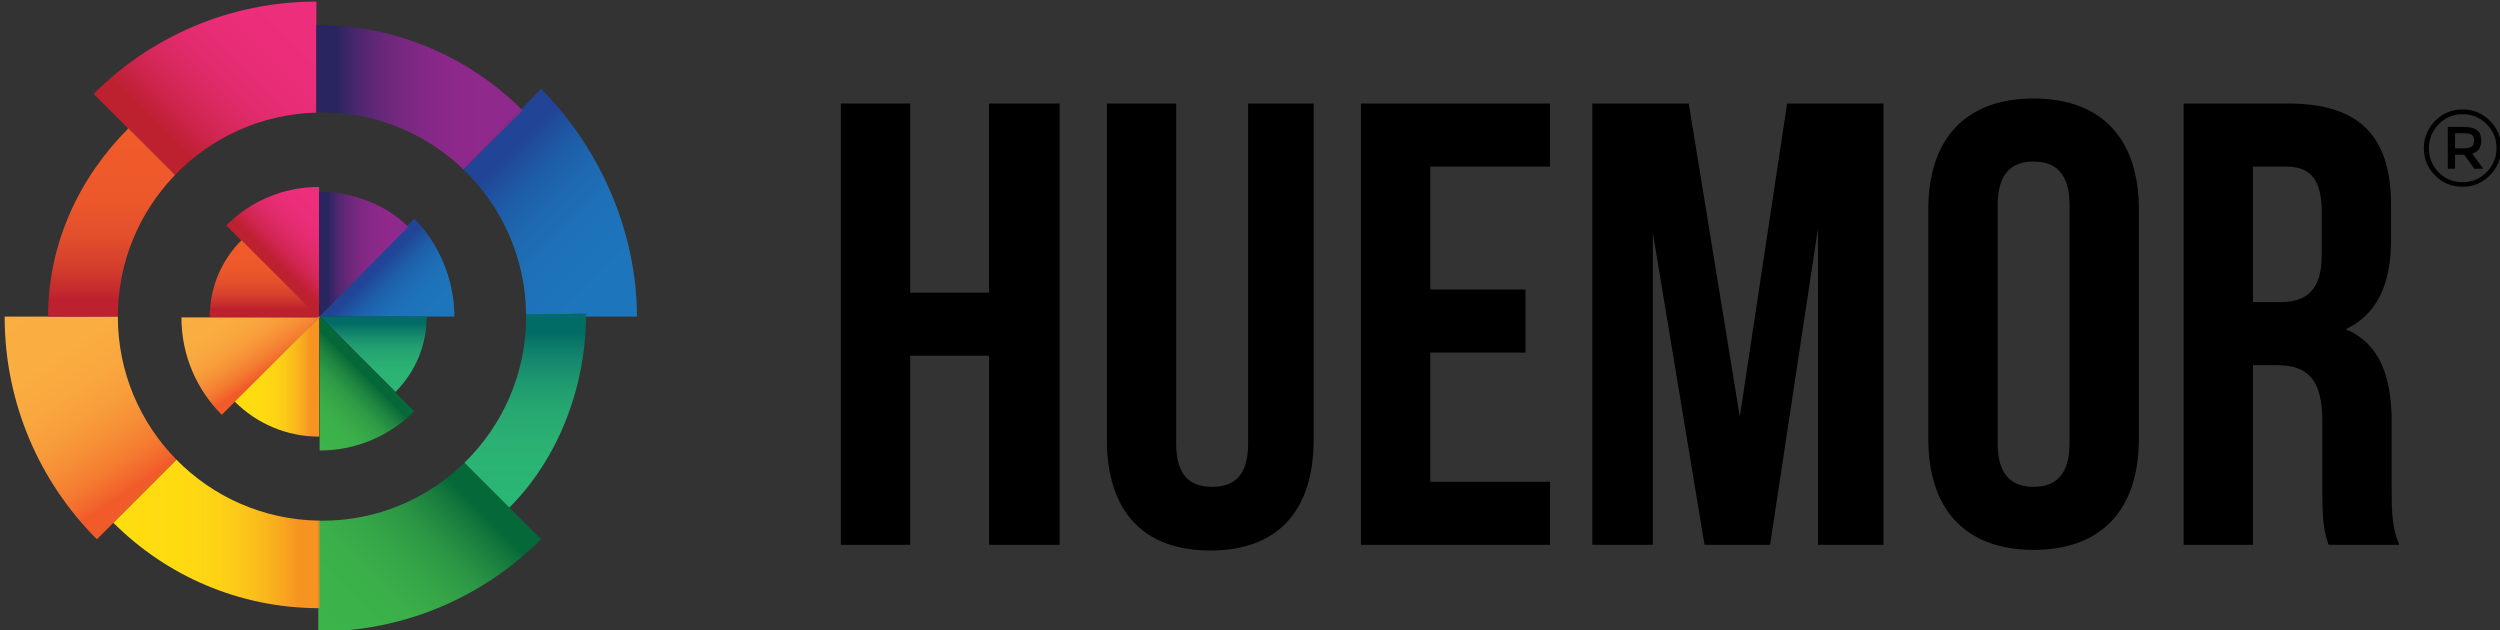 <?xml version="1.0" encoding="utf-8"?>
<!-- Generator: Adobe Illustrator 16.0.0, SVG Export Plug-In . SVG Version: 6.00 Build 0)  -->
<!DOCTYPE svg PUBLIC "-//W3C//DTD SVG 1.1//EN" "http://www.w3.org/Graphics/SVG/1.1/DTD/svg11.dtd">
<svg version="1.1" id="Layer_1" xmlns="http://www.w3.org/2000/svg" xmlns:xlink="http://www.w3.org/1999/xlink" x="0px" y="0px"
	 width="468px" height="118px" viewBox="0 0 468 118" enable-background="new 0 0 468 118" xml:space="preserve">
<rect x="0" y="0" width="468" height="118" fill="#333333" stroke="none"/>
<g>
	<path d="M170.388,101.991h-12.981V19.383h12.981v35.403h14.751V19.383h13.217v82.608h-13.217V66.588h-14.751V101.991z"/>
	<path d="M220.189,19.383v63.726c0,5.9,2.596,8.024,6.727,8.024s6.727-2.124,6.727-8.024V19.383h12.273v62.9
		c0,13.218-6.609,20.771-19.354,20.771c-12.746,0-19.354-7.553-19.354-20.771v-62.9H220.189z"/>
	<path d="M267.75,54.197h17.818v11.801H267.75V90.19h22.422v11.801h-35.404V19.383h35.404v11.801H267.75V54.197z"/>
	<path d="M325.693,78.035l8.852-58.652h18.057v82.608h-12.273V42.75l-8.969,59.242h-12.273l-9.678-58.416v58.416H298.08V19.383
		h18.055L325.693,78.035z"/>
	<path d="M360.98,39.209c0-13.217,6.963-20.77,19.707-20.77c12.746,0,19.709,7.553,19.709,20.77v42.956
		c0,13.218-6.963,20.771-19.709,20.771c-12.744,0-19.707-7.553-19.707-20.771V39.209z M373.961,82.991
		c0,5.9,2.598,8.143,6.727,8.143c4.131,0,6.727-2.242,6.727-8.143V38.383c0-5.9-2.596-8.143-6.727-8.143
		c-4.129,0-6.727,2.242-6.727,8.143V82.991z"/>
	<path d="M435.92,101.991c-0.709-2.124-1.182-3.422-1.182-10.149v-12.98c0-7.671-2.596-10.504-8.496-10.504h-4.484v33.634h-12.98
		V19.383h19.59c13.453,0,19.234,6.254,19.234,19v6.491c0,8.497-2.713,14.043-8.496,16.757c6.49,2.715,8.615,8.969,8.615,17.584
		V91.96c0,4.013,0.117,6.963,1.416,10.031H435.92z M421.758,31.185v25.372h5.074c4.838,0,7.789-2.124,7.789-8.733v-8.143
		c0-5.9-2.006-8.497-6.609-8.497H421.758z"/>
</g>
<g>
	<g>
		<linearGradient id="SVGID_1_" gradientUnits="userSpaceOnUse" x1="28.832" y1="28.868" x2="58.314" y2="-0.614">
			<stop  offset="0" style="stop-color:#BD202F"/>
			<stop  offset="0.097" style="stop-color:#BD202F"/>
			<stop  offset="0.155" style="stop-color:#C5223D"/>
			<stop  offset="0.231" style="stop-color:#CE254D"/>
			<stop  offset="0.313" style="stop-color:#D6285B"/>
			<stop  offset="0.4" style="stop-color:#DD2A66"/>
			<stop  offset="0.496" style="stop-color:#E32C6F"/>
			<stop  offset="0.603" style="stop-color:#E82D76"/>
			<stop  offset="0.732" style="stop-color:#EC2E7A"/>
			<stop  offset="0.939" style="stop-color:#EE2E7C"/>
			<stop  offset="1" style="stop-color:#EE2E7C"/>
		</linearGradient>
		<path fill="url(#SVGID_1_)" d="M32.795,32.721c6.722-6.958,16.059-11.365,26.43-11.646V4.668V0.298
			c-16.282,0-31.022,6.6-41.692,17.271l6.48,6.48c0.019-0.018,0.035-0.038,0.054-0.056L32.795,32.721z"/>
		<linearGradient id="SVGID_2_" gradientUnits="userSpaceOnUse" x1="28.685" y1="93.843" x2="3.957" y2="57.182">
			<stop  offset="0" style="stop-color:#F15B2A"/>
			<stop  offset="0.097" style="stop-color:#F15B2A"/>
			<stop  offset="0.12" style="stop-color:#F2632B"/>
			<stop  offset="0.22" style="stop-color:#F47C31"/>
			<stop  offset="0.327" style="stop-color:#F68E36"/>
			<stop  offset="0.445" style="stop-color:#F89D3B"/>
			<stop  offset="0.577" style="stop-color:#F9A73F"/>
			<stop  offset="0.736" style="stop-color:#FAAD41"/>
			<stop  offset="0.994" style="stop-color:#FAAF42"/>
			<stop  offset="1" style="stop-color:#FAAF42"/>
		</linearGradient>
		<path fill="url(#SVGID_2_)" d="M9.699,59.265H0.87c0,16.281,6.598,31.022,17.27,41.691l14.896-14.896
			c-6.772-6.884-10.959-16.319-10.975-26.735L9.699,59.265z"/>
		<linearGradient id="SVGID_3_" gradientUnits="userSpaceOnUse" x1="90.044" y1="89.724" x2="60.564" y2="119.204">
			<stop  offset="0" style="stop-color:#046838"/>
			<stop  offset="0.097" style="stop-color:#046838"/>
			<stop  offset="0.139" style="stop-color:#0F713B"/>
			<stop  offset="0.25" style="stop-color:#218741"/>
			<stop  offset="0.372" style="stop-color:#2D9945"/>
			<stop  offset="0.509" style="stop-color:#36A648"/>
			<stop  offset="0.673" style="stop-color:#3BB04A"/>
			<stop  offset="0.939" style="stop-color:#3CB44A"/>
			<stop  offset="1" style="stop-color:#3CB44A"/>
		</linearGradient>
		<path fill="url(#SVGID_3_)" d="M59.833,97.47v16.39c-0.083,0-0.165-0.006-0.248-0.007v4.372c16.281,0,31.022-6.597,41.691-17.269
			L86.945,86.624c-6.887,6.715-16.292,10.856-26.67,10.856C60.126,97.48,59.981,97.472,59.833,97.47z"/>
		<linearGradient id="SVGID_4_" gradientUnits="userSpaceOnUse" x1="90.009" y1="27.896" x2="120.308" y2="58.195">
			<stop  offset="0" style="stop-color:#214497"/>
			<stop  offset="0.097" style="stop-color:#214497"/>
			<stop  offset="0.171" style="stop-color:#1F519F"/>
			<stop  offset="0.277" style="stop-color:#1E5FA9"/>
			<stop  offset="0.394" style="stop-color:#1E69B1"/>
			<stop  offset="0.525" style="stop-color:#1E70B7"/>
			<stop  offset="0.683" style="stop-color:#1D74BA"/>
			<stop  offset="0.939" style="stop-color:#1D76BB"/>
			<stop  offset="1" style="stop-color:#1D76BB"/>
		</linearGradient>
		<path fill="url(#SVGID_4_)" d="M86.759,31.728c7.146,6.875,11.623,16.499,11.723,27.175l11.239-0.176
			c0,0.18-0.011,0.358-0.013,0.538h9.528c0-16.284-7.289-31.968-17.961-42.636l-3.671,3.817c0.072,0.072,0.15,0.14,0.223,0.213
			L86.759,31.728z"/>
		<linearGradient id="SVGID_5_" gradientUnits="userSpaceOnUse" x1="59.225" y1="18.197" x2="97.828" y2="18.197">
			<stop  offset="0" style="stop-color:#282560"/>
			<stop  offset="0.097" style="stop-color:#282560"/>
			<stop  offset="0.144" style="stop-color:#3A2667"/>
			<stop  offset="0.234" style="stop-color:#552772"/>
			<stop  offset="0.332" style="stop-color:#6A287A"/>
			<stop  offset="0.438" style="stop-color:#7A2882"/>
			<stop  offset="0.558" style="stop-color:#862887"/>
			<stop  offset="0.703" style="stop-color:#8E298B"/>
			<stop  offset="0.939" style="stop-color:#90298D"/>
			<stop  offset="1" style="stop-color:#90298D"/>
		</linearGradient>
		<path fill="url(#SVGID_5_)" d="M60.275,21.048c10.284,0,19.613,4.07,26.482,10.678l10.848-11.28
			c-9.859-9.75-23.413-15.777-38.38-15.777v16.406C59.575,21.065,59.922,21.048,60.275,21.048z"/>
		<linearGradient id="SVGID_6_" gradientUnits="userSpaceOnUse" x1="92.004" y1="25.904" x2="122.302" y2="56.202">
			<stop  offset="0" style="stop-color:#214497"/>
			<stop  offset="0.097" style="stop-color:#214497"/>
			<stop  offset="0.171" style="stop-color:#1F519F"/>
			<stop  offset="0.277" style="stop-color:#1E5FA9"/>
			<stop  offset="0.394" style="stop-color:#1E69B1"/>
			<stop  offset="0.525" style="stop-color:#1E70B7"/>
			<stop  offset="0.683" style="stop-color:#1D74BA"/>
			<stop  offset="0.939" style="stop-color:#1D76BB"/>
			<stop  offset="1" style="stop-color:#1D76BB"/>
		</linearGradient>
		<path fill="url(#SVGID_6_)" d="M86.759,31.728l11.068-11.069c-0.072-0.073-0.15-0.141-0.223-0.213l-10.848,11.28
			C86.758,31.727,86.758,31.728,86.759,31.728z"/>
		<linearGradient id="SVGID_7_" gradientUnits="userSpaceOnUse" x1="59.225" y1="26.087" x2="97.828" y2="26.087">
			<stop  offset="0" style="stop-color:#282560"/>
			<stop  offset="0.097" style="stop-color:#282560"/>
			<stop  offset="0.144" style="stop-color:#3A2667"/>
			<stop  offset="0.234" style="stop-color:#552772"/>
			<stop  offset="0.332" style="stop-color:#6A287A"/>
			<stop  offset="0.438" style="stop-color:#7A2882"/>
			<stop  offset="0.558" style="stop-color:#862887"/>
			<stop  offset="0.703" style="stop-color:#8E298B"/>
			<stop  offset="0.939" style="stop-color:#90298D"/>
			<stop  offset="1" style="stop-color:#90298D"/>
		</linearGradient>
		<path fill="url(#SVGID_7_)" d="M86.759,31.728l11.068-11.069c-0.072-0.073-0.15-0.141-0.223-0.213l-10.848,11.28
			C86.758,31.727,86.758,31.728,86.759,31.728z"/>
		<linearGradient id="SVGID_8_" gradientUnits="userSpaceOnUse" x1="59.833" y1="99.957" x2="21.228" y2="99.957">
			<stop  offset="0" style="stop-color:#F69321"/>
			<stop  offset="0.097" style="stop-color:#F69321"/>
			<stop  offset="0.193" style="stop-color:#F8A91F"/>
			<stop  offset="0.296" style="stop-color:#FABC1C"/>
			<stop  offset="0.41" style="stop-color:#FCCB18"/>
			<stop  offset="0.537" style="stop-color:#FDD514"/>
			<stop  offset="0.691" style="stop-color:#FEDB11"/>
			<stop  offset="0.939" style="stop-color:#FEDD10"/>
			<stop  offset="1" style="stop-color:#FEDD10"/>
		</linearGradient>
		<path fill="url(#SVGID_8_)" d="M33.036,86.062L21.228,97.869c9.824,9.823,23.378,15.917,38.356,15.983v-16.39
			C49.194,97.278,39.818,92.954,33.036,86.062z"/>
		<linearGradient id="SVGID_9_" gradientUnits="userSpaceOnUse" x1="82.844" y1="82.526" x2="53.365" y2="112.005">
			<stop  offset="0" style="stop-color:#046838"/>
			<stop  offset="0.097" style="stop-color:#046838"/>
			<stop  offset="0.139" style="stop-color:#0F713B"/>
			<stop  offset="0.25" style="stop-color:#218741"/>
			<stop  offset="0.372" style="stop-color:#2D9945"/>
			<stop  offset="0.509" style="stop-color:#36A648"/>
			<stop  offset="0.673" style="stop-color:#3BB04A"/>
			<stop  offset="0.939" style="stop-color:#3CB44A"/>
			<stop  offset="1" style="stop-color:#3CB44A"/>
		</linearGradient>
		<path fill="url(#SVGID_9_)" d="M59.833,97.47c-0.083-0.002-0.165-0.006-0.248-0.007v16.39c0.083,0.001,0.165,0.007,0.248,0.007
			V97.47z"/>
		<linearGradient id="SVGID_10_" gradientUnits="userSpaceOnUse" x1="59.833" y1="105.661" x2="21.228" y2="105.661">
			<stop  offset="0" style="stop-color:#F69321"/>
			<stop  offset="0.097" style="stop-color:#F69321"/>
			<stop  offset="0.193" style="stop-color:#F8A91F"/>
			<stop  offset="0.296" style="stop-color:#FABC1C"/>
			<stop  offset="0.41" style="stop-color:#FCCB18"/>
			<stop  offset="0.537" style="stop-color:#FDD514"/>
			<stop  offset="0.691" style="stop-color:#FEDB11"/>
			<stop  offset="0.939" style="stop-color:#FEDD10"/>
			<stop  offset="1" style="stop-color:#FEDD10"/>
		</linearGradient>
		<path fill="url(#SVGID_10_)" d="M59.833,97.47c-0.083-0.002-0.165-0.006-0.248-0.007v16.39c0.083,0.001,0.165,0.007,0.248,0.007
			V97.47z"/>
		<linearGradient id="SVGID_11_" gradientUnits="userSpaceOnUse" x1="98.328" y1="58.727" x2="98.328" y2="95.024">
			<stop  offset="0" style="stop-color:#016C65"/>
			<stop  offset="0.097" style="stop-color:#016C65"/>
			<stop  offset="0.174" style="stop-color:#0D7C6A"/>
			<stop  offset="0.279" style="stop-color:#198E6E"/>
			<stop  offset="0.396" style="stop-color:#219E70"/>
			<stop  offset="0.526" style="stop-color:#28A972"/>
			<stop  offset="0.684" style="stop-color:#2BB273"/>
			<stop  offset="0.939" style="stop-color:#2AB674"/>
			<stop  offset="1" style="stop-color:#2AB674"/>
		</linearGradient>
		<path fill="url(#SVGID_11_)" d="M86.947,86.622l8.401,8.401c8.968-8.97,14.226-22.083,14.36-35.759H98.491
			C98.491,69.993,94.065,79.682,86.947,86.622z"/>
		<linearGradient id="SVGID_12_" gradientUnits="userSpaceOnUse" x1="81.509" y1="36.399" x2="111.807" y2="66.697">
			<stop  offset="0" style="stop-color:#214497"/>
			<stop  offset="0.097" style="stop-color:#214497"/>
			<stop  offset="0.171" style="stop-color:#1F519F"/>
			<stop  offset="0.277" style="stop-color:#1E5FA9"/>
			<stop  offset="0.394" style="stop-color:#1E69B1"/>
			<stop  offset="0.525" style="stop-color:#1E70B7"/>
			<stop  offset="0.683" style="stop-color:#1D74BA"/>
			<stop  offset="0.939" style="stop-color:#1D76BB"/>
			<stop  offset="1" style="stop-color:#1D76BB"/>
		</linearGradient>
		<path fill="url(#SVGID_12_)" d="M98.482,58.903c0.001,0.121,0.009,0.24,0.009,0.362h11.218c0.002-0.18,0.013-0.358,0.013-0.538
			L98.482,58.903z"/>
		<linearGradient id="SVGID_13_" gradientUnits="userSpaceOnUse" x1="104.102" y1="58.727" x2="104.102" y2="95.023">
			<stop  offset="0" style="stop-color:#016C65"/>
			<stop  offset="0.097" style="stop-color:#016C65"/>
			<stop  offset="0.174" style="stop-color:#0D7C6A"/>
			<stop  offset="0.279" style="stop-color:#198E6E"/>
			<stop  offset="0.396" style="stop-color:#219E70"/>
			<stop  offset="0.526" style="stop-color:#28A972"/>
			<stop  offset="0.684" style="stop-color:#2BB273"/>
			<stop  offset="0.939" style="stop-color:#2AB674"/>
			<stop  offset="1" style="stop-color:#2AB674"/>
		</linearGradient>
		<path fill="url(#SVGID_13_)" d="M98.482,58.903c0.001,0.121,0.009,0.24,0.009,0.362h11.218c0.002-0.18,0.013-0.358,0.013-0.538
			L98.482,58.903z"/>
		<linearGradient id="SVGID_14_" gradientUnits="userSpaceOnUse" x1="20.871" y1="59.509" x2="20.871" y2="23.993">
			<stop  offset="0" style="stop-color:#BD202F"/>
			<stop  offset="0.097" style="stop-color:#BD202F"/>
			<stop  offset="0.131" style="stop-color:#C2282E"/>
			<stop  offset="0.272" style="stop-color:#D43F2D"/>
			<stop  offset="0.431" style="stop-color:#E24F2C"/>
			<stop  offset="0.623" style="stop-color:#ED582B"/>
			<stop  offset="0.939" style="stop-color:#F15B2A"/>
			<stop  offset="1" style="stop-color:#F15B2A"/>
		</linearGradient>
		<path fill="url(#SVGID_14_)" d="M32.741,32.777l-8.728-8.729C14.954,33.131,9,45.419,9,59.261l0.698,0.003h12.36
			C22.059,48.978,26.131,39.647,32.741,32.777z"/>
		<linearGradient id="SVGID_15_" gradientUnits="userSpaceOnUse" x1="28.377" y1="28.413" x2="57.858" y2="-1.069">
			<stop  offset="0" style="stop-color:#BD202F"/>
			<stop  offset="0.097" style="stop-color:#BD202F"/>
			<stop  offset="0.155" style="stop-color:#C5223D"/>
			<stop  offset="0.231" style="stop-color:#CE254D"/>
			<stop  offset="0.313" style="stop-color:#D6285B"/>
			<stop  offset="0.4" style="stop-color:#DD2A66"/>
			<stop  offset="0.496" style="stop-color:#E32C6F"/>
			<stop  offset="0.603" style="stop-color:#E82D76"/>
			<stop  offset="0.732" style="stop-color:#EC2E7A"/>
			<stop  offset="0.939" style="stop-color:#EE2E7C"/>
			<stop  offset="1" style="stop-color:#EE2E7C"/>
		</linearGradient>
		<path fill="url(#SVGID_15_)" d="M32.795,32.721l-8.729-8.728c-0.019,0.019-0.035,0.038-0.054,0.056l8.728,8.729
			C32.759,32.758,32.777,32.739,32.795,32.721z"/>
		<linearGradient id="SVGID_16_" gradientUnits="userSpaceOnUse" x1="28.404" y1="59.509" x2="28.404" y2="23.993">
			<stop  offset="0" style="stop-color:#BD202F"/>
			<stop  offset="0.097" style="stop-color:#BD202F"/>
			<stop  offset="0.131" style="stop-color:#C2282E"/>
			<stop  offset="0.272" style="stop-color:#D43F2D"/>
			<stop  offset="0.431" style="stop-color:#E24F2C"/>
			<stop  offset="0.623" style="stop-color:#ED582B"/>
			<stop  offset="0.939" style="stop-color:#F15B2A"/>
			<stop  offset="1" style="stop-color:#F15B2A"/>
		</linearGradient>
		<path fill="url(#SVGID_16_)" d="M32.795,32.721l-8.729-8.728c-0.019,0.019-0.035,0.038-0.054,0.056l8.728,8.729
			C32.759,32.758,32.777,32.739,32.795,32.721z"/>
		<linearGradient id="SVGID_17_" gradientUnits="userSpaceOnUse" x1="35.909" y1="88.96" x2="11.185" y2="52.305">
			<stop  offset="0" style="stop-color:#F15B2A"/>
			<stop  offset="0.097" style="stop-color:#F15B2A"/>
			<stop  offset="0.12" style="stop-color:#F2632B"/>
			<stop  offset="0.22" style="stop-color:#F47C31"/>
			<stop  offset="0.327" style="stop-color:#F68E36"/>
			<stop  offset="0.445" style="stop-color:#F89D3B"/>
			<stop  offset="0.577" style="stop-color:#F9A73F"/>
			<stop  offset="0.736" style="stop-color:#FAAD41"/>
			<stop  offset="0.994" style="stop-color:#FAAF42"/>
			<stop  offset="1" style="stop-color:#FAAF42"/>
		</linearGradient>
		<path fill="url(#SVGID_17_)" d="M22.059,59.265H9.699l12.362,0.061C22.061,59.305,22.059,59.285,22.059,59.265z"/>
		<linearGradient id="SVGID_18_" gradientUnits="userSpaceOnUse" x1="15.88" y1="59.509" x2="15.88" y2="23.993">
			<stop  offset="0" style="stop-color:#BD202F"/>
			<stop  offset="0.097" style="stop-color:#BD202F"/>
			<stop  offset="0.131" style="stop-color:#C2282E"/>
			<stop  offset="0.272" style="stop-color:#D43F2D"/>
			<stop  offset="0.431" style="stop-color:#E24F2C"/>
			<stop  offset="0.623" style="stop-color:#ED582B"/>
			<stop  offset="0.939" style="stop-color:#F15B2A"/>
			<stop  offset="1" style="stop-color:#F15B2A"/>
		</linearGradient>
		<path fill="url(#SVGID_18_)" d="M22.059,59.265H9.699l12.362,0.061C22.061,59.305,22.059,59.285,22.059,59.265z"/>
		<polygon fill="#FFFFFF" points="59.34,59.265 59.584,59.509 59.584,59.265 		"/>
		<polygon fill="#FFFFFF" points="59.708,59.389 59.833,59.265 59.584,59.265 		"/>
		<polygon fill="#FFFFFF" points="59.584,59.265 59.584,59.509 59.584,59.513 59.708,59.389 		"/>
		<polygon fill="#FFFFFF" points="86.759,31.728 86.757,31.726 86.658,31.83 		"/>
		<polygon fill="#FFFFFF" points="59.833,59.509 59.833,59.265 59.708,59.389 59.833,59.513 59.833,59.51 59.832,59.509 		"/>
		<polygon fill="#FFFFFF" points="59.832,59.509 59.833,59.51 59.833,59.509 		"/>
		<polygon fill="#FFFFFF" points="59.225,59.265 59.34,59.265 59.283,59.207 		"/>
		<polygon fill="#FFFFFF" points="59.225,59.149 59.225,59.262 59.225,59.265 59.283,59.207 		"/>
	</g>
	<path fill="#231F20" d="M96.893,39.721c0,0.046,0.003,0.09,0.003,0.137v-0.273C96.896,39.631,96.893,39.675,96.893,39.721"/>
	<polygon fill="#231F20" points="96.896,39.375 96.896,39.584 96.896,39.583 	"/>
	<rect x="96.895" y="39.584" fill="#231F20" width="0.001" height="0.273"/>
	<path fill="#231F20" d="M96.896,39.582c0-0.23,0.006-0.461,0.012-0.693h-0.012v0.486v0.208V39.582z"/>
	<path fill="#231F20" d="M79.393,50.243c0,0.022,0,0.046,0,0.067v-0.137C79.393,50.198,79.393,50.221,79.393,50.243"/>
	<path fill="#231F20" d="M79.393,50.069v0.104V50.069z"/>
	<rect x="79.393" y="50.173" fill="#231F20" width="0" height="0.137"/>
	<g>
		<defs>
			<path id="SVGID_19_" d="M34.292,59.262c0.017,7.162,2.895,13.647,7.549,18.38l18.336-18.38H34.292z"/>
		</defs>
		<clipPath id="SVGID_20_">
			<use xlink:href="#SVGID_19_"  overflow="visible"/>
		</clipPath>
	</g>
	<path fill="#231F20" d="M79.393,50.173c0-0.115,0-0.23,0.004-0.346h-0.004v0.242V50.173z"/>
	<g>
		<g>
			<linearGradient id="SVGID_21_" gradientUnits="userSpaceOnUse" x1="51.052" y1="50.894" x2="63.348" y2="38.597">
				<stop  offset="0" style="stop-color:#BD202F"/>
				<stop  offset="0.097" style="stop-color:#BD202F"/>
				<stop  offset="0.155" style="stop-color:#C5223D"/>
				<stop  offset="0.231" style="stop-color:#CE254D"/>
				<stop  offset="0.313" style="stop-color:#D6285B"/>
				<stop  offset="0.4" style="stop-color:#DD2A66"/>
				<stop  offset="0.496" style="stop-color:#E32C6F"/>
				<stop  offset="0.603" style="stop-color:#E82D76"/>
				<stop  offset="0.732" style="stop-color:#EC2E7A"/>
				<stop  offset="0.939" style="stop-color:#EE2E7C"/>
				<stop  offset="1" style="stop-color:#EE2E7C"/>
			</linearGradient>
			<path fill="url(#SVGID_21_)" d="M59.749,59.59l-0.01-24.602c-6.791,0-12.932,2.753-17.385,7.207L59.749,59.59z"/>
			<linearGradient id="SVGID_22_" gradientUnits="userSpaceOnUse" x1="51.81" y1="70.709" x2="40.995" y2="54.675">
				<stop  offset="0" style="stop-color:#F15B2A"/>
				<stop  offset="0.097" style="stop-color:#F15B2A"/>
				<stop  offset="0.12" style="stop-color:#F2632B"/>
				<stop  offset="0.22" style="stop-color:#F47C31"/>
				<stop  offset="0.327" style="stop-color:#F68E36"/>
				<stop  offset="0.445" style="stop-color:#F89D3B"/>
				<stop  offset="0.577" style="stop-color:#F9A73F"/>
				<stop  offset="0.736" style="stop-color:#FAAD41"/>
				<stop  offset="0.994" style="stop-color:#FAAF42"/>
				<stop  offset="1" style="stop-color:#FAAF42"/>
			</linearGradient>
			<path fill="url(#SVGID_22_)" d="M41.516,77.652l18.232-18.234H33.963C33.963,66.542,36.848,72.987,41.516,77.652z"/>
			<linearGradient id="SVGID_23_" gradientUnits="userSpaceOnUse" x1="68.696" y1="68.127" x2="56.16" y2="80.664">
				<stop  offset="0" style="stop-color:#046838"/>
				<stop  offset="0.097" style="stop-color:#046838"/>
				<stop  offset="0.139" style="stop-color:#0F713B"/>
				<stop  offset="0.25" style="stop-color:#218741"/>
				<stop  offset="0.372" style="stop-color:#2D9945"/>
				<stop  offset="0.509" style="stop-color:#36A648"/>
				<stop  offset="0.673" style="stop-color:#3BB04A"/>
				<stop  offset="0.939" style="stop-color:#3CB44A"/>
				<stop  offset="1" style="stop-color:#3CB44A"/>
			</linearGradient>
			<path fill="url(#SVGID_23_)" d="M59.832,59.262v25.073c6.922,0,13.191-2.807,17.729-7.344L59.832,59.262z"/>
			<linearGradient id="SVGID_24_" gradientUnits="userSpaceOnUse" x1="68.538" y1="49.951" x2="81.458" y2="62.871">
				<stop  offset="0" style="stop-color:#214497"/>
				<stop  offset="0.097" style="stop-color:#214497"/>
				<stop  offset="0.171" style="stop-color:#1F519F"/>
				<stop  offset="0.277" style="stop-color:#1E5FA9"/>
				<stop  offset="0.394" style="stop-color:#1E69B1"/>
				<stop  offset="0.525" style="stop-color:#1E70B7"/>
				<stop  offset="0.683" style="stop-color:#1D74BA"/>
				<stop  offset="0.939" style="stop-color:#1D76BB"/>
				<stop  offset="1" style="stop-color:#1D76BB"/>
			</linearGradient>
			<path fill="url(#SVGID_24_)" d="M59.833,59.265h25.23c0-6.967-2.953-13.76-7.516-18.324L59.833,59.265z"/>
		</g>
		<g>
			<linearGradient id="SVGID_25_" gradientUnits="userSpaceOnUse" x1="59.748" y1="47.586" x2="76.415" y2="47.586">
				<stop  offset="0" style="stop-color:#282560"/>
				<stop  offset="0.097" style="stop-color:#282560"/>
				<stop  offset="0.144" style="stop-color:#3A2667"/>
				<stop  offset="0.234" style="stop-color:#552772"/>
				<stop  offset="0.332" style="stop-color:#6A287A"/>
				<stop  offset="0.438" style="stop-color:#7A2882"/>
				<stop  offset="0.558" style="stop-color:#862887"/>
				<stop  offset="0.703" style="stop-color:#8E298B"/>
				<stop  offset="0.939" style="stop-color:#90298D"/>
				<stop  offset="1" style="stop-color:#90298D"/>
			</linearGradient>
			<path fill="url(#SVGID_25_)" d="M76.416,42.464c-4.142-4.143-10.344-6.554-16.667-6.554v23.352L76.416,42.464z"/>
			<linearGradient id="SVGID_26_" gradientUnits="userSpaceOnUse" x1="59.748" y1="70.564" x2="43.953" y2="70.564">
				<stop  offset="0" style="stop-color:#F69321"/>
				<stop  offset="0.097" style="stop-color:#F69321"/>
				<stop  offset="0.193" style="stop-color:#F8A91F"/>
				<stop  offset="0.296" style="stop-color:#FABC1C"/>
				<stop  offset="0.41" style="stop-color:#FCCB18"/>
				<stop  offset="0.537" style="stop-color:#FDD514"/>
				<stop  offset="0.691" style="stop-color:#FEDB11"/>
				<stop  offset="0.939" style="stop-color:#FEDD10"/>
				<stop  offset="1" style="stop-color:#FEDD10"/>
			</linearGradient>
			<path fill="url(#SVGID_26_)" d="M43.953,75.191c4.045,4.044,9.627,6.544,15.796,6.544V59.395L43.953,75.191z"/>
		</g>
		<g>
			<linearGradient id="SVGID_27_" gradientUnits="userSpaceOnUse" x1="69.911" y1="59.262" x2="69.911" y2="73.355">
				<stop  offset="0" style="stop-color:#016C65"/>
				<stop  offset="0.097" style="stop-color:#016C65"/>
				<stop  offset="0.174" style="stop-color:#0D7C6A"/>
				<stop  offset="0.279" style="stop-color:#198E6E"/>
				<stop  offset="0.396" style="stop-color:#219E70"/>
				<stop  offset="0.526" style="stop-color:#28A972"/>
				<stop  offset="0.684" style="stop-color:#2BB273"/>
				<stop  offset="0.939" style="stop-color:#2AB674"/>
				<stop  offset="1" style="stop-color:#2AB674"/>
			</linearGradient>
			<path fill="url(#SVGID_27_)" d="M74.04,73.354c3.605-3.604,5.836-8.589,5.836-14.093h-19.93L74.04,73.354z"/>
			<linearGradient id="SVGID_28_" gradientUnits="userSpaceOnUse" x1="49.422" y1="59.331" x2="49.422" y2="44.961">
				<stop  offset="0" style="stop-color:#BD202F"/>
				<stop  offset="0.097" style="stop-color:#BD202F"/>
				<stop  offset="0.131" style="stop-color:#C2282E"/>
				<stop  offset="0.272" style="stop-color:#D43F2D"/>
				<stop  offset="0.431" style="stop-color:#E24F2C"/>
				<stop  offset="0.623" style="stop-color:#ED582B"/>
				<stop  offset="0.939" style="stop-color:#F15B2A"/>
				<stop  offset="1" style="stop-color:#F15B2A"/>
			</linearGradient>
			<path fill="url(#SVGID_28_)" d="M45.213,44.961c-3.677,3.679-5.953,8.759-5.953,14.369h20.324L45.213,44.961z"/>
		</g>
	</g>
</g>
<g>
	<path d="M466.105,22.604c1.414,1.414,2.121,3.114,2.121,5.1c0,1.987-0.707,3.693-2.121,5.12c-1.413,1.427-3.127,2.14-5.14,2.14
		s-3.72-0.707-5.12-2.12s-2.1-3.113-2.1-5.1s0.707-3.693,2.12-5.12c1.413-1.426,3.12-2.14,5.12-2.14S464.692,21.191,466.105,22.604z
		 M465.496,32.225c1.232-1.253,1.85-2.753,1.85-4.5c0-1.747-0.609-3.24-1.83-4.48c-1.22-1.24-2.717-1.86-4.49-1.86
		s-3.273,0.623-4.5,1.87c-1.227,1.247-1.84,2.747-1.84,4.5c0,1.753,0.607,3.25,1.82,4.49c1.213,1.24,2.707,1.86,4.48,1.86
		S464.263,33.478,465.496,32.225z M464.486,26.325c0,1.293-0.567,2.107-1.7,2.44l2.08,2.82h-1.681l-1.879-2.62h-1.721v2.62h-1.359
		v-7.82h2.939c1.187,0,2.037,0.204,2.55,0.61C464.229,24.781,464.486,25.432,464.486,26.325z M462.736,27.425
		c0.273-0.227,0.41-0.597,0.41-1.11c0-0.513-0.141-0.87-0.42-1.07c-0.281-0.2-0.773-0.3-1.48-0.3h-1.66v2.82h1.62
		C461.953,27.765,462.463,27.651,462.736,27.425z"/>
</g>
</svg>
